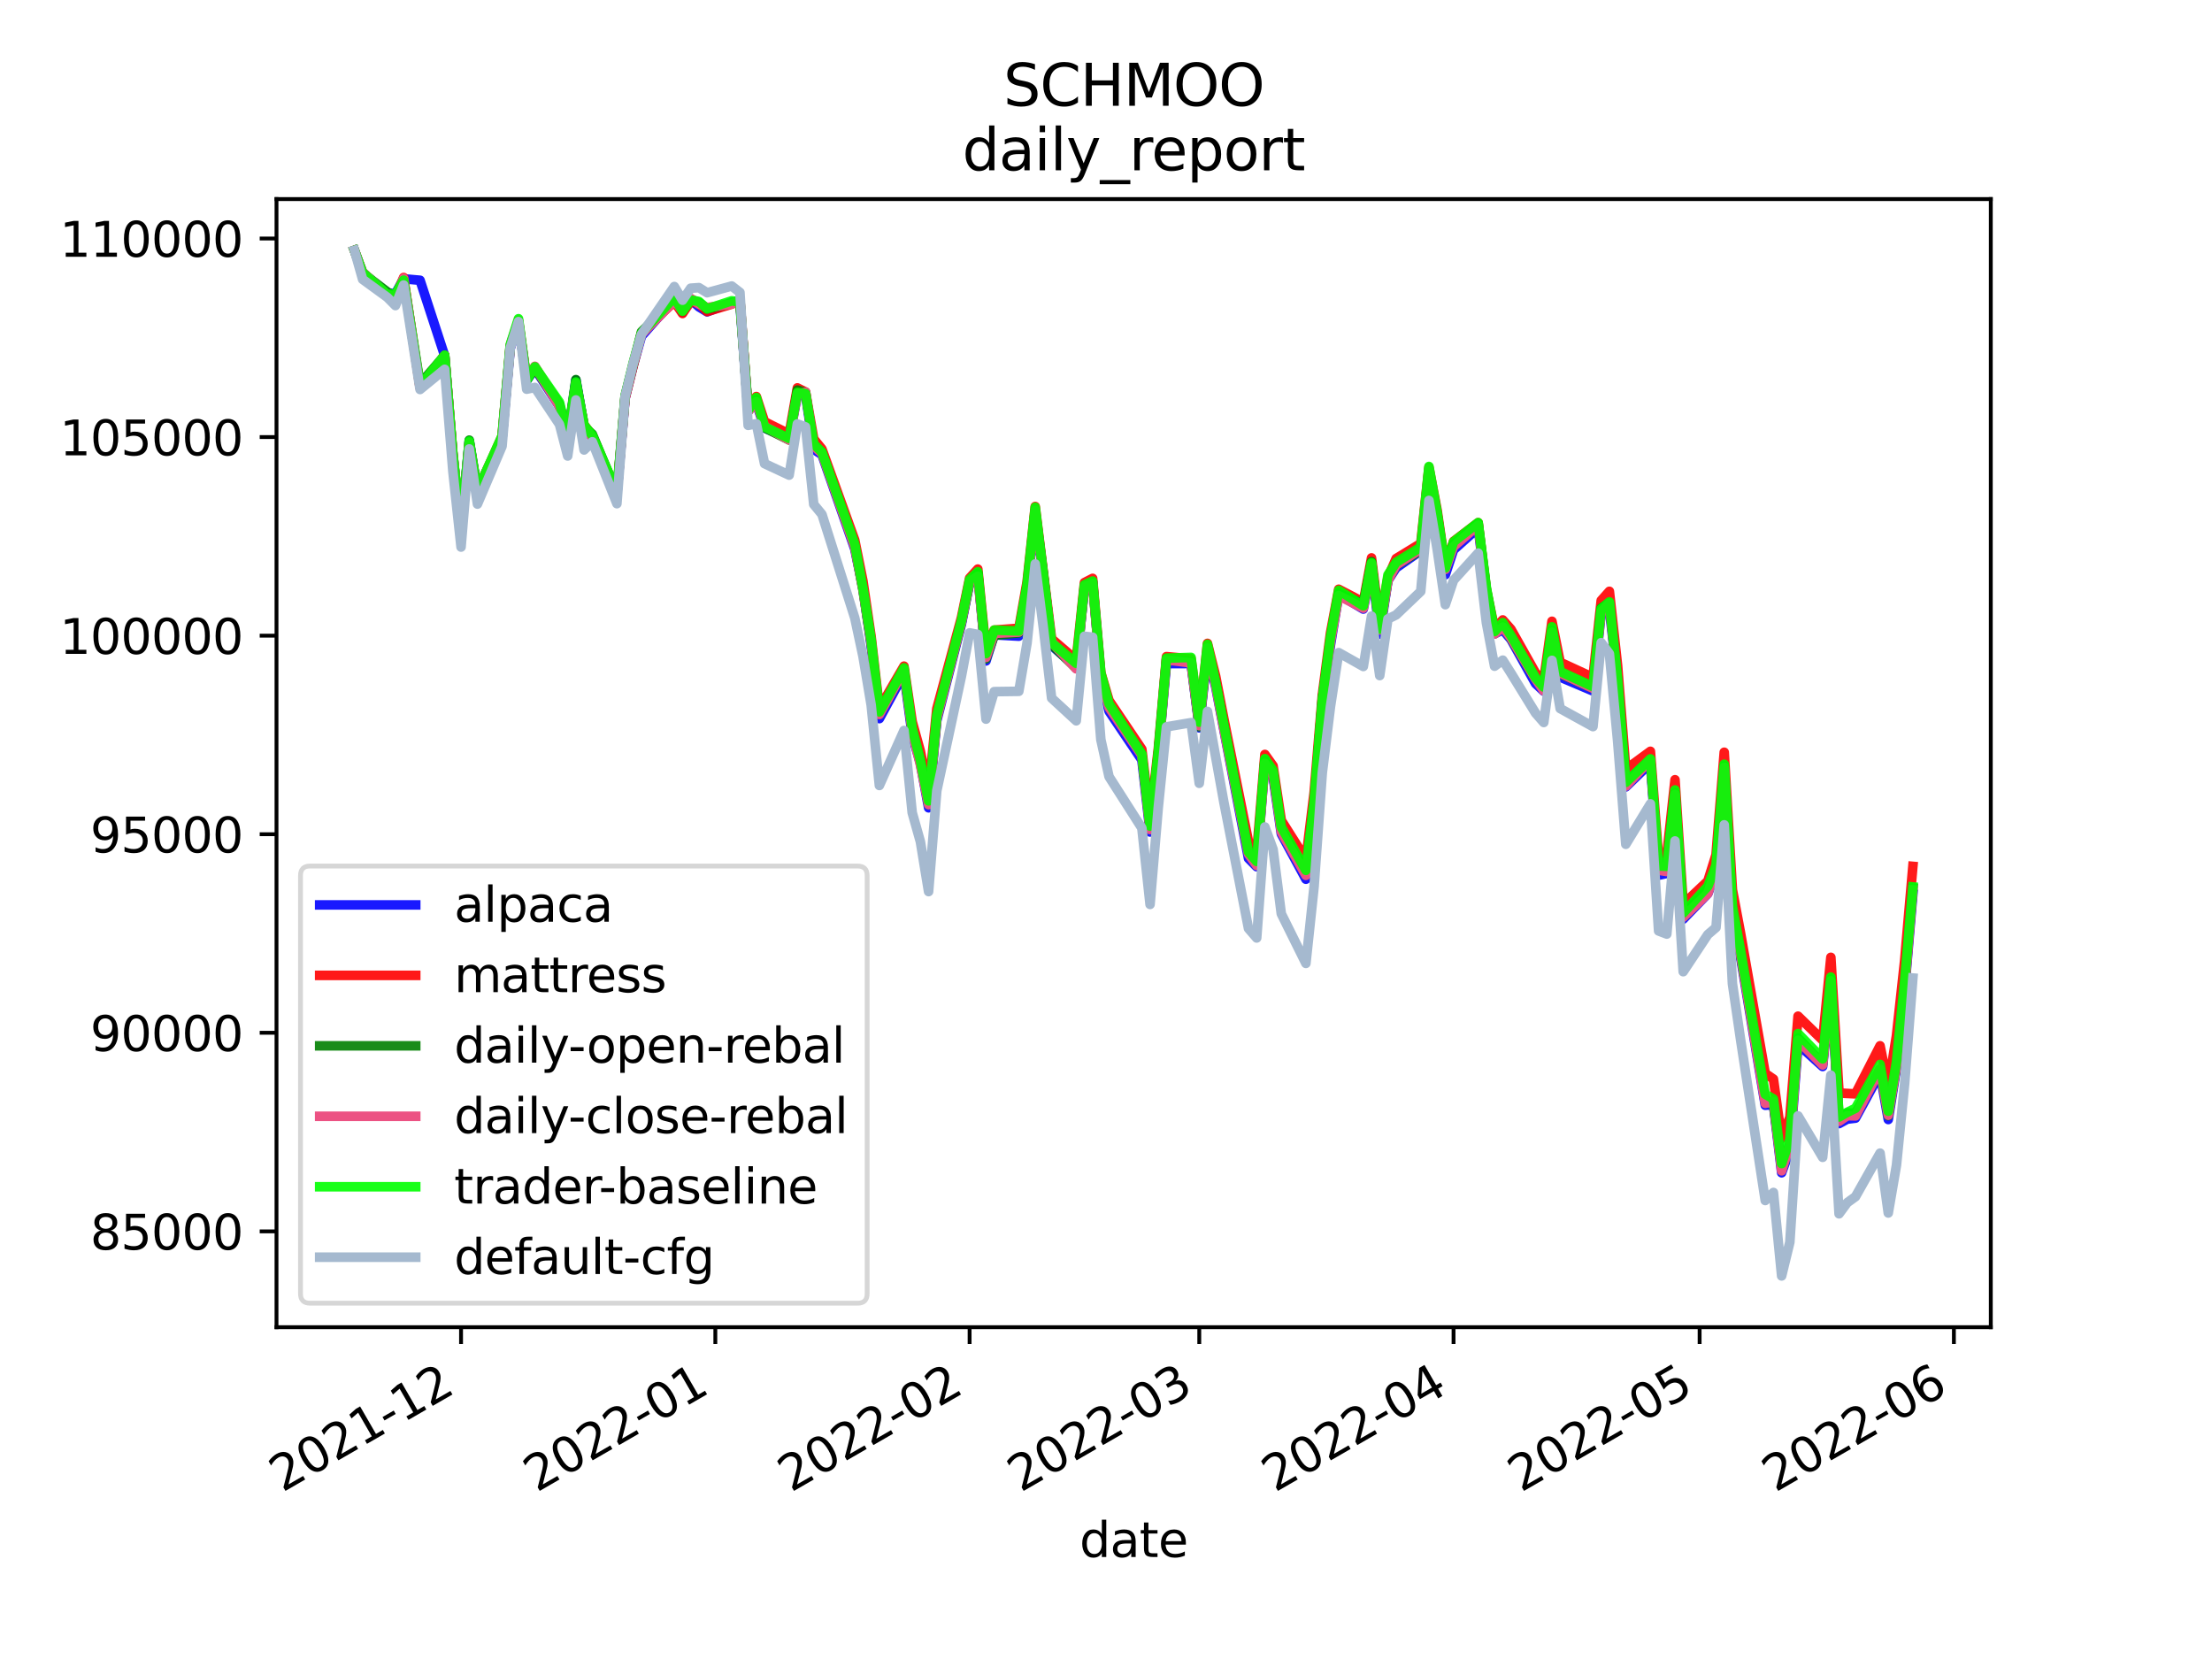 <?xml version="1.0" encoding="utf-8" standalone="no"?>
<!DOCTYPE svg PUBLIC "-//W3C//DTD SVG 1.1//EN"
  "http://www.w3.org/Graphics/SVG/1.1/DTD/svg11.dtd">
<svg height="345.6pt" version="1.1" viewBox="0 0 460.8 345.6" width="460.8pt" xmlns="http://www.w3.org/2000/svg" xmlns:xlink="http://www.w3.org/1999/xlink">
 <defs>
  <style type="text/css">*{stroke-linecap:butt;stroke-linejoin:round;}</style>
 </defs>
 <g id="figure_1">
  <g id="patch_1">
   <path d="M 0 345.6 
L 460.8 345.6 
L 460.8 0 
L 0 0 
z
" style="fill:#ffffff;"/>
  </g>
  <g id="axes_1">
   <g id="patch_2">
    <path d="M 57.6 276.48 
L 414.72 276.48 
L 414.72 41.472 
L 57.6 41.472 
z
" style="fill:#ffffff;"/>
   </g>
   <g id="matplotlib.axis_1">
    <g id="xtick_1">
     <g id="line2d_1">
      <defs>
       <path d="M 0 0 
L 0 3.5 
" id="maaaeaeb22a" style="stroke:#000000;stroke-width:0.8;"/>
      </defs>
      <g>
       <use style="stroke:#000000;stroke-width:0.8;" x="96.046" xlink:href="#maaaeaeb22a" y="276.48"/>
      </g>
     </g>
     <g id="text_1">
      <!-- 2021-12 -->
      <g transform="translate(58.821 310.952)rotate(-30)scale(0.1 -0.1)">
       <defs>
        <path d="M 1228 531 
L 3431 531 
L 3431 0 
L 469 0 
L 469 531 
Q 828 903 1448 1529 
Q 2069 2156 2228 2338 
Q 2531 2678 2651 2914 
Q 2772 3150 2772 3378 
Q 2772 3750 2511 3984 
Q 2250 4219 1831 4219 
Q 1534 4219 1204 4116 
Q 875 4013 500 3803 
L 500 4441 
Q 881 4594 1212 4672 
Q 1544 4750 1819 4750 
Q 2544 4750 2975 4387 
Q 3406 4025 3406 3419 
Q 3406 3131 3298 2873 
Q 3191 2616 2906 2266 
Q 2828 2175 2409 1742 
Q 1991 1309 1228 531 
z
" id="DejaVuSans-32" transform="scale(0.016)"/>
        <path d="M 2034 4250 
Q 1547 4250 1301 3770 
Q 1056 3291 1056 2328 
Q 1056 1369 1301 889 
Q 1547 409 2034 409 
Q 2525 409 2770 889 
Q 3016 1369 3016 2328 
Q 3016 3291 2770 3770 
Q 2525 4250 2034 4250 
z
M 2034 4750 
Q 2819 4750 3233 4129 
Q 3647 3509 3647 2328 
Q 3647 1150 3233 529 
Q 2819 -91 2034 -91 
Q 1250 -91 836 529 
Q 422 1150 422 2328 
Q 422 3509 836 4129 
Q 1250 4750 2034 4750 
z
" id="DejaVuSans-30" transform="scale(0.016)"/>
        <path d="M 794 531 
L 1825 531 
L 1825 4091 
L 703 3866 
L 703 4441 
L 1819 4666 
L 2450 4666 
L 2450 531 
L 3481 531 
L 3481 0 
L 794 0 
L 794 531 
z
" id="DejaVuSans-31" transform="scale(0.016)"/>
        <path d="M 313 2009 
L 1997 2009 
L 1997 1497 
L 313 1497 
L 313 2009 
z
" id="DejaVuSans-2d" transform="scale(0.016)"/>
       </defs>
       <use xlink:href="#DejaVuSans-32"/>
       <use x="63.623" xlink:href="#DejaVuSans-30"/>
       <use x="127.246" xlink:href="#DejaVuSans-32"/>
       <use x="190.869" xlink:href="#DejaVuSans-31"/>
       <use x="254.492" xlink:href="#DejaVuSans-2d"/>
       <use x="290.576" xlink:href="#DejaVuSans-31"/>
       <use x="354.199" xlink:href="#DejaVuSans-32"/>
      </g>
     </g>
    </g>
    <g id="xtick_2">
     <g id="line2d_2">
      <g>
       <use style="stroke:#000000;stroke-width:0.8;" x="149.016" xlink:href="#maaaeaeb22a" y="276.48"/>
      </g>
     </g>
     <g id="text_2">
      <!-- 2022-01 -->
      <g transform="translate(111.791 310.952)rotate(-30)scale(0.1 -0.1)">
       <use xlink:href="#DejaVuSans-32"/>
       <use x="63.623" xlink:href="#DejaVuSans-30"/>
       <use x="127.246" xlink:href="#DejaVuSans-32"/>
       <use x="190.869" xlink:href="#DejaVuSans-32"/>
       <use x="254.492" xlink:href="#DejaVuSans-2d"/>
       <use x="290.576" xlink:href="#DejaVuSans-30"/>
       <use x="354.199" xlink:href="#DejaVuSans-31"/>
      </g>
     </g>
    </g>
    <g id="xtick_3">
     <g id="line2d_3">
      <g>
       <use style="stroke:#000000;stroke-width:0.8;" x="201.986" xlink:href="#maaaeaeb22a" y="276.48"/>
      </g>
     </g>
     <g id="text_3">
      <!-- 2022-02 -->
      <g transform="translate(164.761 310.952)rotate(-30)scale(0.1 -0.1)">
       <use xlink:href="#DejaVuSans-32"/>
       <use x="63.623" xlink:href="#DejaVuSans-30"/>
       <use x="127.246" xlink:href="#DejaVuSans-32"/>
       <use x="190.869" xlink:href="#DejaVuSans-32"/>
       <use x="254.492" xlink:href="#DejaVuSans-2d"/>
       <use x="290.576" xlink:href="#DejaVuSans-30"/>
       <use x="354.199" xlink:href="#DejaVuSans-32"/>
      </g>
     </g>
    </g>
    <g id="xtick_4">
     <g id="line2d_4">
      <g>
       <use style="stroke:#000000;stroke-width:0.8;" x="249.83" xlink:href="#maaaeaeb22a" y="276.48"/>
      </g>
     </g>
     <g id="text_4">
      <!-- 2022-03 -->
      <g transform="translate(212.605 310.952)rotate(-30)scale(0.1 -0.1)">
       <defs>
        <path d="M 2597 2516 
Q 3050 2419 3304 2112 
Q 3559 1806 3559 1356 
Q 3559 666 3084 287 
Q 2609 -91 1734 -91 
Q 1441 -91 1130 -33 
Q 819 25 488 141 
L 488 750 
Q 750 597 1062 519 
Q 1375 441 1716 441 
Q 2309 441 2620 675 
Q 2931 909 2931 1356 
Q 2931 1769 2642 2001 
Q 2353 2234 1838 2234 
L 1294 2234 
L 1294 2753 
L 1863 2753 
Q 2328 2753 2575 2939 
Q 2822 3125 2822 3475 
Q 2822 3834 2567 4026 
Q 2313 4219 1838 4219 
Q 1578 4219 1281 4162 
Q 984 4106 628 3988 
L 628 4550 
Q 988 4650 1302 4700 
Q 1616 4750 1894 4750 
Q 2613 4750 3031 4423 
Q 3450 4097 3450 3541 
Q 3450 3153 3228 2886 
Q 3006 2619 2597 2516 
z
" id="DejaVuSans-33" transform="scale(0.016)"/>
       </defs>
       <use xlink:href="#DejaVuSans-32"/>
       <use x="63.623" xlink:href="#DejaVuSans-30"/>
       <use x="127.246" xlink:href="#DejaVuSans-32"/>
       <use x="190.869" xlink:href="#DejaVuSans-32"/>
       <use x="254.492" xlink:href="#DejaVuSans-2d"/>
       <use x="290.576" xlink:href="#DejaVuSans-30"/>
       <use x="354.199" xlink:href="#DejaVuSans-33"/>
      </g>
     </g>
    </g>
    <g id="xtick_5">
     <g id="line2d_5">
      <g>
       <use style="stroke:#000000;stroke-width:0.8;" x="302.8" xlink:href="#maaaeaeb22a" y="276.48"/>
      </g>
     </g>
     <g id="text_5">
      <!-- 2022-04 -->
      <g transform="translate(265.575 310.952)rotate(-30)scale(0.1 -0.1)">
       <defs>
        <path d="M 2419 4116 
L 825 1625 
L 2419 1625 
L 2419 4116 
z
M 2253 4666 
L 3047 4666 
L 3047 1625 
L 3713 1625 
L 3713 1100 
L 3047 1100 
L 3047 0 
L 2419 0 
L 2419 1100 
L 313 1100 
L 313 1709 
L 2253 4666 
z
" id="DejaVuSans-34" transform="scale(0.016)"/>
       </defs>
       <use xlink:href="#DejaVuSans-32"/>
       <use x="63.623" xlink:href="#DejaVuSans-30"/>
       <use x="127.246" xlink:href="#DejaVuSans-32"/>
       <use x="190.869" xlink:href="#DejaVuSans-32"/>
       <use x="254.492" xlink:href="#DejaVuSans-2d"/>
       <use x="290.576" xlink:href="#DejaVuSans-30"/>
       <use x="354.199" xlink:href="#DejaVuSans-34"/>
      </g>
     </g>
    </g>
    <g id="xtick_6">
     <g id="line2d_6">
      <g>
       <use style="stroke:#000000;stroke-width:0.8;" x="354.061" xlink:href="#maaaeaeb22a" y="276.48"/>
      </g>
     </g>
     <g id="text_6">
      <!-- 2022-05 -->
      <g transform="translate(316.836 310.952)rotate(-30)scale(0.1 -0.1)">
       <defs>
        <path d="M 691 4666 
L 3169 4666 
L 3169 4134 
L 1269 4134 
L 1269 2991 
Q 1406 3038 1543 3061 
Q 1681 3084 1819 3084 
Q 2600 3084 3056 2656 
Q 3513 2228 3513 1497 
Q 3513 744 3044 326 
Q 2575 -91 1722 -91 
Q 1428 -91 1123 -41 
Q 819 9 494 109 
L 494 744 
Q 775 591 1075 516 
Q 1375 441 1709 441 
Q 2250 441 2565 725 
Q 2881 1009 2881 1497 
Q 2881 1984 2565 2268 
Q 2250 2553 1709 2553 
Q 1456 2553 1204 2497 
Q 953 2441 691 2322 
L 691 4666 
z
" id="DejaVuSans-35" transform="scale(0.016)"/>
       </defs>
       <use xlink:href="#DejaVuSans-32"/>
       <use x="63.623" xlink:href="#DejaVuSans-30"/>
       <use x="127.246" xlink:href="#DejaVuSans-32"/>
       <use x="190.869" xlink:href="#DejaVuSans-32"/>
       <use x="254.492" xlink:href="#DejaVuSans-2d"/>
       <use x="290.576" xlink:href="#DejaVuSans-30"/>
       <use x="354.199" xlink:href="#DejaVuSans-35"/>
      </g>
     </g>
    </g>
    <g id="xtick_7">
     <g id="line2d_7">
      <g>
       <use style="stroke:#000000;stroke-width:0.8;" x="407.031" xlink:href="#maaaeaeb22a" y="276.48"/>
      </g>
     </g>
     <g id="text_7">
      <!-- 2022-06 -->
      <g transform="translate(369.806 310.952)rotate(-30)scale(0.1 -0.1)">
       <defs>
        <path d="M 2113 2584 
Q 1688 2584 1439 2293 
Q 1191 2003 1191 1497 
Q 1191 994 1439 701 
Q 1688 409 2113 409 
Q 2538 409 2786 701 
Q 3034 994 3034 1497 
Q 3034 2003 2786 2293 
Q 2538 2584 2113 2584 
z
M 3366 4563 
L 3366 3988 
Q 3128 4100 2886 4159 
Q 2644 4219 2406 4219 
Q 1781 4219 1451 3797 
Q 1122 3375 1075 2522 
Q 1259 2794 1537 2939 
Q 1816 3084 2150 3084 
Q 2853 3084 3261 2657 
Q 3669 2231 3669 1497 
Q 3669 778 3244 343 
Q 2819 -91 2113 -91 
Q 1303 -91 875 529 
Q 447 1150 447 2328 
Q 447 3434 972 4092 
Q 1497 4750 2381 4750 
Q 2619 4750 2861 4703 
Q 3103 4656 3366 4563 
z
" id="DejaVuSans-36" transform="scale(0.016)"/>
       </defs>
       <use xlink:href="#DejaVuSans-32"/>
       <use x="63.623" xlink:href="#DejaVuSans-30"/>
       <use x="127.246" xlink:href="#DejaVuSans-32"/>
       <use x="190.869" xlink:href="#DejaVuSans-32"/>
       <use x="254.492" xlink:href="#DejaVuSans-2d"/>
       <use x="290.576" xlink:href="#DejaVuSans-30"/>
       <use x="354.199" xlink:href="#DejaVuSans-36"/>
      </g>
     </g>
    </g>
    <g id="text_8">
     <!-- date -->
     <g transform="translate(224.885 324.351)scale(0.1 -0.1)">
      <defs>
       <path d="M 2906 2969 
L 2906 4863 
L 3481 4863 
L 3481 0 
L 2906 0 
L 2906 525 
Q 2725 213 2448 61 
Q 2172 -91 1784 -91 
Q 1150 -91 751 415 
Q 353 922 353 1747 
Q 353 2572 751 3078 
Q 1150 3584 1784 3584 
Q 2172 3584 2448 3432 
Q 2725 3281 2906 2969 
z
M 947 1747 
Q 947 1113 1208 752 
Q 1469 391 1925 391 
Q 2381 391 2643 752 
Q 2906 1113 2906 1747 
Q 2906 2381 2643 2742 
Q 2381 3103 1925 3103 
Q 1469 3103 1208 2742 
Q 947 2381 947 1747 
z
" id="DejaVuSans-64" transform="scale(0.016)"/>
       <path d="M 2194 1759 
Q 1497 1759 1228 1600 
Q 959 1441 959 1056 
Q 959 750 1161 570 
Q 1363 391 1709 391 
Q 2188 391 2477 730 
Q 2766 1069 2766 1631 
L 2766 1759 
L 2194 1759 
z
M 3341 1997 
L 3341 0 
L 2766 0 
L 2766 531 
Q 2569 213 2275 61 
Q 1981 -91 1556 -91 
Q 1019 -91 701 211 
Q 384 513 384 1019 
Q 384 1609 779 1909 
Q 1175 2209 1959 2209 
L 2766 2209 
L 2766 2266 
Q 2766 2663 2505 2880 
Q 2244 3097 1772 3097 
Q 1472 3097 1187 3025 
Q 903 2953 641 2809 
L 641 3341 
Q 956 3463 1253 3523 
Q 1550 3584 1831 3584 
Q 2591 3584 2966 3190 
Q 3341 2797 3341 1997 
z
" id="DejaVuSans-61" transform="scale(0.016)"/>
       <path d="M 1172 4494 
L 1172 3500 
L 2356 3500 
L 2356 3053 
L 1172 3053 
L 1172 1153 
Q 1172 725 1289 603 
Q 1406 481 1766 481 
L 2356 481 
L 2356 0 
L 1766 0 
Q 1100 0 847 248 
Q 594 497 594 1153 
L 594 3053 
L 172 3053 
L 172 3500 
L 594 3500 
L 594 4494 
L 1172 4494 
z
" id="DejaVuSans-74" transform="scale(0.016)"/>
       <path d="M 3597 1894 
L 3597 1613 
L 953 1613 
Q 991 1019 1311 708 
Q 1631 397 2203 397 
Q 2534 397 2845 478 
Q 3156 559 3463 722 
L 3463 178 
Q 3153 47 2828 -22 
Q 2503 -91 2169 -91 
Q 1331 -91 842 396 
Q 353 884 353 1716 
Q 353 2575 817 3079 
Q 1281 3584 2069 3584 
Q 2775 3584 3186 3129 
Q 3597 2675 3597 1894 
z
M 3022 2063 
Q 3016 2534 2758 2815 
Q 2500 3097 2075 3097 
Q 1594 3097 1305 2825 
Q 1016 2553 972 2059 
L 3022 2063 
z
" id="DejaVuSans-65" transform="scale(0.016)"/>
      </defs>
      <use xlink:href="#DejaVuSans-64"/>
      <use x="63.477" xlink:href="#DejaVuSans-61"/>
      <use x="124.756" xlink:href="#DejaVuSans-74"/>
      <use x="163.965" xlink:href="#DejaVuSans-65"/>
     </g>
    </g>
   </g>
   <g id="matplotlib.axis_2">
    <g id="ytick_1">
     <g id="line2d_8">
      <defs>
       <path d="M 0 0 
L -3.5 0 
" id="ma4d07f1dac" style="stroke:#000000;stroke-width:0.8;"/>
      </defs>
      <g>
       <use style="stroke:#000000;stroke-width:0.8;" x="57.6" xlink:href="#ma4d07f1dac" y="256.513"/>
      </g>
     </g>
     <g id="text_9">
      <!-- 85000 -->
      <g transform="translate(18.788 260.312)scale(0.1 -0.1)">
       <defs>
        <path d="M 2034 2216 
Q 1584 2216 1326 1975 
Q 1069 1734 1069 1313 
Q 1069 891 1326 650 
Q 1584 409 2034 409 
Q 2484 409 2743 651 
Q 3003 894 3003 1313 
Q 3003 1734 2745 1975 
Q 2488 2216 2034 2216 
z
M 1403 2484 
Q 997 2584 770 2862 
Q 544 3141 544 3541 
Q 544 4100 942 4425 
Q 1341 4750 2034 4750 
Q 2731 4750 3128 4425 
Q 3525 4100 3525 3541 
Q 3525 3141 3298 2862 
Q 3072 2584 2669 2484 
Q 3125 2378 3379 2068 
Q 3634 1759 3634 1313 
Q 3634 634 3220 271 
Q 2806 -91 2034 -91 
Q 1263 -91 848 271 
Q 434 634 434 1313 
Q 434 1759 690 2068 
Q 947 2378 1403 2484 
z
M 1172 3481 
Q 1172 3119 1398 2916 
Q 1625 2713 2034 2713 
Q 2441 2713 2670 2916 
Q 2900 3119 2900 3481 
Q 2900 3844 2670 4047 
Q 2441 4250 2034 4250 
Q 1625 4250 1398 4047 
Q 1172 3844 1172 3481 
z
" id="DejaVuSans-38" transform="scale(0.016)"/>
       </defs>
       <use xlink:href="#DejaVuSans-38"/>
       <use x="63.623" xlink:href="#DejaVuSans-35"/>
       <use x="127.246" xlink:href="#DejaVuSans-30"/>
       <use x="190.869" xlink:href="#DejaVuSans-30"/>
       <use x="254.492" xlink:href="#DejaVuSans-30"/>
      </g>
     </g>
    </g>
    <g id="ytick_2">
     <g id="line2d_9">
      <g>
       <use style="stroke:#000000;stroke-width:0.8;" x="57.6" xlink:href="#ma4d07f1dac" y="215.148"/>
      </g>
     </g>
     <g id="text_10">
      <!-- 90000 -->
      <g transform="translate(18.788 218.947)scale(0.1 -0.1)">
       <defs>
        <path d="M 703 97 
L 703 672 
Q 941 559 1184 500 
Q 1428 441 1663 441 
Q 2288 441 2617 861 
Q 2947 1281 2994 2138 
Q 2813 1869 2534 1725 
Q 2256 1581 1919 1581 
Q 1219 1581 811 2004 
Q 403 2428 403 3163 
Q 403 3881 828 4315 
Q 1253 4750 1959 4750 
Q 2769 4750 3195 4129 
Q 3622 3509 3622 2328 
Q 3622 1225 3098 567 
Q 2575 -91 1691 -91 
Q 1453 -91 1209 -44 
Q 966 3 703 97 
z
M 1959 2075 
Q 2384 2075 2632 2365 
Q 2881 2656 2881 3163 
Q 2881 3666 2632 3958 
Q 2384 4250 1959 4250 
Q 1534 4250 1286 3958 
Q 1038 3666 1038 3163 
Q 1038 2656 1286 2365 
Q 1534 2075 1959 2075 
z
" id="DejaVuSans-39" transform="scale(0.016)"/>
       </defs>
       <use xlink:href="#DejaVuSans-39"/>
       <use x="63.623" xlink:href="#DejaVuSans-30"/>
       <use x="127.246" xlink:href="#DejaVuSans-30"/>
       <use x="190.869" xlink:href="#DejaVuSans-30"/>
       <use x="254.492" xlink:href="#DejaVuSans-30"/>
      </g>
     </g>
    </g>
    <g id="ytick_3">
     <g id="line2d_10">
      <g>
       <use style="stroke:#000000;stroke-width:0.8;" x="57.6" xlink:href="#ma4d07f1dac" y="173.783"/>
      </g>
     </g>
     <g id="text_11">
      <!-- 95000 -->
      <g transform="translate(18.788 177.582)scale(0.1 -0.1)">
       <use xlink:href="#DejaVuSans-39"/>
       <use x="63.623" xlink:href="#DejaVuSans-35"/>
       <use x="127.246" xlink:href="#DejaVuSans-30"/>
       <use x="190.869" xlink:href="#DejaVuSans-30"/>
       <use x="254.492" xlink:href="#DejaVuSans-30"/>
      </g>
     </g>
    </g>
    <g id="ytick_4">
     <g id="line2d_11">
      <g>
       <use style="stroke:#000000;stroke-width:0.8;" x="57.6" xlink:href="#ma4d07f1dac" y="132.418"/>
      </g>
     </g>
     <g id="text_12">
      <!-- 100000 -->
      <g transform="translate(12.425 136.217)scale(0.1 -0.1)">
       <use xlink:href="#DejaVuSans-31"/>
       <use x="63.623" xlink:href="#DejaVuSans-30"/>
       <use x="127.246" xlink:href="#DejaVuSans-30"/>
       <use x="190.869" xlink:href="#DejaVuSans-30"/>
       <use x="254.492" xlink:href="#DejaVuSans-30"/>
       <use x="318.115" xlink:href="#DejaVuSans-30"/>
      </g>
     </g>
    </g>
    <g id="ytick_5">
     <g id="line2d_12">
      <g>
       <use style="stroke:#000000;stroke-width:0.8;" x="57.6" xlink:href="#ma4d07f1dac" y="91.053"/>
      </g>
     </g>
     <g id="text_13">
      <!-- 105000 -->
      <g transform="translate(12.425 94.852)scale(0.1 -0.1)">
       <use xlink:href="#DejaVuSans-31"/>
       <use x="63.623" xlink:href="#DejaVuSans-30"/>
       <use x="127.246" xlink:href="#DejaVuSans-35"/>
       <use x="190.869" xlink:href="#DejaVuSans-30"/>
       <use x="254.492" xlink:href="#DejaVuSans-30"/>
       <use x="318.115" xlink:href="#DejaVuSans-30"/>
      </g>
     </g>
    </g>
    <g id="ytick_6">
     <g id="line2d_13">
      <g>
       <use style="stroke:#000000;stroke-width:0.8;" x="57.6" xlink:href="#ma4d07f1dac" y="49.688"/>
      </g>
     </g>
     <g id="text_14">
      <!-- 110000 -->
      <g transform="translate(12.425 53.487)scale(0.1 -0.1)">
       <use xlink:href="#DejaVuSans-31"/>
       <use x="63.623" xlink:href="#DejaVuSans-31"/>
       <use x="127.246" xlink:href="#DejaVuSans-30"/>
       <use x="190.869" xlink:href="#DejaVuSans-30"/>
       <use x="254.492" xlink:href="#DejaVuSans-30"/>
       <use x="318.115" xlink:href="#DejaVuSans-30"/>
      </g>
     </g>
    </g>
   </g>
   <g id="line2d_14">
    <path clip-path="url(#p9554373468)" d="M 73.833 52.154 
L 75.541 56.82 
L 80.668 61.043 
L 82.376 61.185 
L 84.085 58.08 
L 87.502 58.385 
L 92.629 74.092 
L 94.337 94.714 
L 96.046 110.131 
L 97.755 91.853 
L 99.463 102.27 
L 104.589 91.399 
L 106.298 72.546 
L 108.007 67.261 
L 109.716 79.303 
L 111.424 76.774 
L 116.55 84.703 
L 118.259 91.541 
L 119.968 79.187 
L 121.677 88.688 
L 123.385 91.245 
L 128.511 103.014 
L 130.22 82.979 
L 131.929 76.048 
L 133.638 70.024 
L 140.472 62.321 
L 142.181 65.111 
L 143.89 62.36 
L 145.598 63.926 
L 147.307 64.958 
L 152.433 62.975 
L 154.142 63.275 
L 155.851 85.536 
L 157.559 83.941 
L 159.268 89.146 
L 164.394 91.382 
L 166.103 82.308 
L 167.812 82.225 
L 169.52 93.611 
L 171.229 94.73 
L 178.064 114.373 
L 179.773 122.634 
L 181.481 134.466 
L 183.19 149.699 
L 188.316 140.296 
L 190.025 153.147 
L 191.734 159.001 
L 193.442 168.278 
L 195.151 150.121 
L 200.277 130.049 
L 201.986 121.443 
L 203.695 119.489 
L 205.403 137.684 
L 207.112 132.244 
L 212.238 132.527 
L 213.947 123.23 
L 215.656 106.922 
L 217.364 119.83 
L 219.073 134.477 
L 224.199 138.956 
L 225.908 122.494 
L 227.616 121.182 
L 229.325 141.137 
L 231.034 148.158 
L 237.869 158.303 
L 239.577 173.318 
L 241.286 157.197 
L 242.995 138.244 
L 248.121 138.224 
L 249.83 151.624 
L 251.538 135.879 
L 253.247 143.072 
L 260.082 178.815 
L 261.791 180.549 
L 263.499 158.749 
L 265.208 161.84 
L 266.917 173.708 
L 272.043 183.151 
L 273.752 168.452 
L 275.46 146.317 
L 277.169 134.32 
L 278.878 123.821 
L 284.004 126.879 
L 285.713 118.062 
L 287.421 132.112 
L 289.13 120.928 
L 290.839 118.29 
L 295.965 114.715 
L 297.673 98.4 
L 299.382 107.72 
L 301.091 119.726 
L 302.8 114.552 
L 307.926 109.954 
L 309.634 123.368 
L 311.343 132.055 
L 313.052 131.177 
L 314.761 133.204 
L 319.887 142.395 
L 321.595 143.995 
L 323.304 131.776 
L 325.013 141.047 
L 331.848 143.946 
L 333.556 127.733 
L 335.265 126.767 
L 336.974 142.092 
L 338.682 163.928 
L 343.809 158.961 
L 345.517 182.322 
L 347.226 181.953 
L 348.935 166.008 
L 350.643 191.477 
L 355.77 186.156 
L 357.478 181.821 
L 359.187 160.023 
L 360.896 189.685 
L 362.604 199.41 
L 367.731 230.243 
L 369.439 230.103 
L 371.148 244.307 
L 372.857 239.539 
L 374.565 217.535 
L 379.691 222.169 
L 381.4 205.063 
L 383.109 234.064 
L 384.818 233.135 
L 386.526 232.933 
L 391.652 223.543 
L 393.361 233.217 
L 395.07 222.519 
L 396.779 206.249 
L 398.487 186.248 
L 398.487 186.248 
" style="fill:none;stroke:#0000ff;stroke-linecap:square;stroke-opacity:0.9;stroke-width:2;"/>
   </g>
   <g id="line2d_15">
    <path clip-path="url(#p9554373468)" d="M 73.833 52.154 
L 75.541 56.905 
L 80.668 61.449 
L 82.376 61.88 
L 84.085 57.81 
L 87.502 80.729 
L 92.629 74.011 
L 94.337 94.622 
L 96.046 110.67 
L 97.755 92.17 
L 99.463 102.401 
L 104.589 90.87 
L 106.298 72.273 
L 108.007 66.957 
L 109.716 79.092 
L 111.424 76.481 
L 116.55 84.257 
L 118.259 91.535 
L 119.968 79.835 
L 121.677 88.517 
L 123.385 90.73 
L 128.511 102.72 
L 130.22 82.967 
L 133.638 69.315 
L 140.472 62.828 
L 142.181 65.312 
L 143.89 62.771 
L 145.598 63.269 
L 147.307 64.9 
L 152.433 63.362 
L 154.142 62.572 
L 155.851 85.285 
L 157.559 82.609 
L 159.268 87.86 
L 164.394 90.402 
L 166.103 80.804 
L 167.812 81.656 
L 169.52 91.448 
L 171.229 93.541 
L 178.064 112.516 
L 179.773 121.055 
L 181.481 132.691 
L 183.19 147.591 
L 188.316 138.774 
L 190.025 150.327 
L 191.734 156.512 
L 193.442 164.97 
L 195.151 147.649 
L 200.277 128.684 
L 201.986 120.435 
L 203.695 118.549 
L 205.403 135.495 
L 207.112 131.26 
L 212.238 130.879 
L 213.947 121.257 
L 215.656 105.517 
L 219.073 133.086 
L 224.199 137.493 
L 225.908 121.366 
L 227.616 120.483 
L 229.325 140.131 
L 231.034 145.926 
L 237.869 156.082 
L 239.577 171.053 
L 241.286 156.034 
L 242.995 136.788 
L 248.121 137.241 
L 249.83 150.339 
L 251.538 134.029 
L 253.247 140.863 
L 254.956 149.735 
L 260.082 175.299 
L 261.791 177.707 
L 263.499 157.164 
L 265.208 159.545 
L 266.917 170.905 
L 272.043 179.01 
L 273.752 165.108 
L 275.46 144.795 
L 277.169 131.812 
L 278.878 122.75 
L 284.004 125.435 
L 285.713 116.223 
L 287.421 129.956 
L 289.13 120.31 
L 290.839 116.359 
L 295.965 113.231 
L 297.673 97.375 
L 299.382 106.286 
L 301.091 118.096 
L 302.8 112.782 
L 307.926 108.878 
L 309.634 122.709 
L 311.343 130.992 
L 313.052 129.142 
L 314.761 131.082 
L 319.887 140.189 
L 321.595 141.714 
L 323.304 129.425 
L 325.013 137.965 
L 331.848 141.117 
L 333.556 125.099 
L 335.265 123.182 
L 336.974 138.668 
L 338.682 160.274 
L 343.809 156.512 
L 345.517 178.737 
L 347.226 178.119 
L 348.935 162.435 
L 350.643 188.373 
L 355.77 183.535 
L 357.478 178.079 
L 359.187 156.707 
L 360.896 185.353 
L 362.604 194.449 
L 367.731 223.622 
L 369.439 224.79 
L 371.148 237.14 
L 372.857 232.762 
L 374.565 211.689 
L 379.691 216.686 
L 381.4 199.432 
L 383.109 227.7 
L 386.526 227.872 
L 391.652 217.856 
L 393.361 226.379 
L 395.07 215.72 
L 396.779 200.048 
L 398.487 180.479 
L 398.487 180.479 
" style="fill:none;stroke:#ff0000;stroke-linecap:square;stroke-opacity:0.9;stroke-width:2;"/>
   </g>
   <g id="line2d_16">
    <path clip-path="url(#p9554373468)" d="M 73.833 52.154 
L 75.541 56.894 
L 80.668 60.794 
L 82.376 61.92 
L 84.085 58.127 
L 87.502 79.99 
L 92.629 74.039 
L 94.337 94.511 
L 96.046 110.204 
L 97.755 91.688 
L 99.463 102.025 
L 104.589 91.292 
L 106.298 72 
L 108.007 66.899 
L 109.716 79.207 
L 111.424 76.612 
L 116.55 84.354 
L 118.259 90.991 
L 119.968 79.083 
L 121.677 88.942 
L 123.385 90.432 
L 128.511 102.771 
L 130.22 82.492 
L 133.638 69.113 
L 140.472 62.438 
L 142.181 64.62 
L 143.89 62.348 
L 145.598 63 
L 147.307 64.332 
L 152.433 63.202 
L 154.142 62.393 
L 155.851 85.738 
L 157.559 83.187 
L 159.268 89.111 
L 164.394 91.657 
L 166.103 81.257 
L 167.812 81.76 
L 169.52 92.867 
L 171.229 94.245 
L 178.064 113.837 
L 179.773 122.927 
L 181.481 134.029 
L 183.19 148.737 
L 188.316 139.638 
L 190.025 152.333 
L 191.734 158.571 
L 193.442 167.584 
L 195.151 149.608 
L 200.277 129.716 
L 201.986 121.475 
L 203.695 119.423 
L 205.403 137.231 
L 207.112 132.359 
L 212.238 131.828 
L 213.947 122.357 
L 215.656 106.285 
L 217.364 119.57 
L 219.073 134.262 
L 224.199 139.216 
L 225.908 122.168 
L 227.616 121.449 
L 229.325 141.011 
L 231.034 147.269 
L 237.869 157.222 
L 239.577 172.409 
L 241.286 157.068 
L 242.995 137.349 
L 248.121 137.915 
L 249.83 151.383 
L 251.538 135.241 
L 253.247 142.232 
L 254.956 151.26 
L 260.082 177.596 
L 261.791 179.611 
L 263.499 158.39 
L 265.208 161.284 
L 266.917 172.846 
L 272.043 181.86 
L 273.752 167.517 
L 275.46 145.616 
L 277.169 133.364 
L 278.878 123.593 
L 284.004 125.879 
L 285.713 116.998 
L 287.421 131.144 
L 289.13 120.855 
L 290.839 117.761 
L 295.965 114.641 
L 297.673 97.846 
L 299.382 107.061 
L 301.091 118.454 
L 302.8 113.365 
L 307.926 109.038 
L 309.634 122.759 
L 311.343 131.931 
L 313.052 130.462 
L 314.761 132.981 
L 319.887 141.46 
L 321.595 143.154 
L 323.304 131.33 
L 325.013 140.321 
L 331.848 143.391 
L 333.556 126.66 
L 335.265 125.581 
L 336.974 141.751 
L 338.682 163.024 
L 343.809 158.328 
L 345.517 181.008 
L 347.226 180.787 
L 348.935 165.144 
L 350.643 190.628 
L 355.77 185.106 
L 357.478 181.212 
L 359.187 159.544 
L 360.896 189.416 
L 362.604 198.894 
L 367.731 229.169 
L 369.439 229.955 
L 371.148 243.239 
L 372.857 238.269 
L 374.565 216.23 
L 379.691 221.604 
L 381.4 203.942 
L 383.109 233.002 
L 384.818 231.854 
L 386.526 231.875 
L 391.652 222.761 
L 393.361 232.428 
L 395.07 222.005 
L 396.779 205.331 
L 398.487 185.016 
L 398.487 185.016 
" style="fill:none;stroke:#008000;stroke-linecap:square;stroke-opacity:0.9;stroke-width:2;"/>
   </g>
   <g id="line2d_17">
    <path clip-path="url(#p9554373468)" d="M 73.833 52.154 
L 75.541 56.648 
L 80.668 61.422 
L 82.376 61.892 
L 84.085 58.008 
L 87.502 80.63 
L 92.629 74.069 
L 94.337 94.343 
L 96.046 110.211 
L 97.755 92.204 
L 99.463 102.153 
L 104.589 90.976 
L 106.298 71.882 
L 108.007 66.673 
L 109.716 78.923 
L 111.424 76.309 
L 116.55 84.697 
L 118.259 91.327 
L 119.968 79.887 
L 121.677 88.768 
L 123.385 91.198 
L 128.511 102.473 
L 130.22 82.674 
L 131.929 75.627 
L 133.638 69.619 
L 140.472 62.677 
L 142.181 64.698 
L 143.89 62.165 
L 145.598 63.358 
L 147.307 64.066 
L 152.433 63.339 
L 154.142 62.493 
L 155.851 85.691 
L 157.559 83.72 
L 159.268 88.815 
L 164.394 91.65 
L 166.103 82.083 
L 167.812 81.724 
L 169.52 92.907 
L 171.229 94.452 
L 178.064 113.977 
L 179.773 122.794 
L 181.481 133.746 
L 183.19 148.848 
L 188.316 139.613 
L 190.025 152.411 
L 191.734 159.34 
L 193.442 167.617 
L 195.151 149.678 
L 200.277 129.659 
L 201.986 121.129 
L 203.695 120.052 
L 205.403 136.957 
L 207.112 131.94 
L 212.238 131.683 
L 213.947 122.558 
L 215.656 106.342 
L 219.073 133.741 
L 224.199 139.33 
L 225.908 122.148 
L 227.616 121.576 
L 229.325 140.863 
L 231.034 147.376 
L 237.869 157.365 
L 239.577 172.799 
L 241.286 157.51 
L 242.995 137.472 
L 248.121 138.092 
L 249.83 151.167 
L 251.538 134.999 
L 253.247 142.759 
L 254.956 151.861 
L 260.082 177.925 
L 261.791 180.293 
L 263.499 159.049 
L 265.208 161.173 
L 266.917 173.306 
L 272.043 182.353 
L 273.752 167.85 
L 275.46 146.123 
L 277.169 133.663 
L 278.878 124.094 
L 284.004 126.702 
L 285.713 117.499 
L 287.421 131.234 
L 289.13 120.947 
L 290.839 117.73 
L 295.965 114.389 
L 297.673 97.652 
L 299.382 107.433 
L 301.091 118.612 
L 302.8 113.878 
L 307.926 109.4 
L 309.634 123.214 
L 311.343 132.084 
L 313.052 130.615 
L 314.761 132.902 
L 319.887 141.443 
L 321.595 143.906 
L 323.304 131.709 
L 325.013 140.232 
L 331.848 143.4 
L 333.556 127.479 
L 335.265 125.67 
L 336.974 142.135 
L 338.682 163.771 
L 343.809 158.281 
L 345.517 181.29 
L 347.226 181.557 
L 348.935 165.482 
L 350.643 191.071 
L 355.77 186.131 
L 357.478 181.097 
L 359.187 159.863 
L 360.896 189.644 
L 362.604 198.811 
L 367.731 229.844 
L 369.439 229.474 
L 371.148 243.898 
L 372.857 238.571 
L 374.565 216.722 
L 379.691 221.848 
L 381.4 204.341 
L 383.109 233.592 
L 384.818 232.422 
L 386.526 232.465 
L 391.652 222.726 
L 393.361 232.323 
L 395.07 222.152 
L 396.779 205.817 
L 398.487 185.379 
L 398.487 185.379 
" style="fill:none;stroke:#ec5283;stroke-linecap:square;stroke-width:2;"/>
   </g>
   <g id="line2d_18">
    <path clip-path="url(#p9554373468)" d="M 73.833 52.154 
L 75.541 56.771 
L 80.668 61.279 
L 82.376 61.292 
L 84.085 58.365 
L 87.502 80.447 
L 92.629 73.984 
L 94.337 94.536 
L 96.046 109.847 
L 97.755 91.889 
L 99.463 102.26 
L 104.589 90.798 
L 106.298 71.776 
L 108.007 66.391 
L 109.716 79.256 
L 111.424 76.426 
L 116.55 83.8 
L 118.259 91.215 
L 119.968 79.582 
L 121.677 88.547 
L 123.385 90.698 
L 128.511 102.43 
L 130.22 82.463 
L 131.929 75.47 
L 133.638 69.357 
L 140.472 61.924 
L 142.181 64.84 
L 143.89 62.511 
L 145.598 62.81 
L 147.307 64.35 
L 152.433 62.664 
L 154.142 62.927 
L 155.851 85.481 
L 157.559 82.809 
L 159.268 88.937 
L 164.394 91.34 
L 166.103 81.751 
L 167.812 82.015 
L 169.52 92.46 
L 171.229 94.185 
L 178.064 113.299 
L 179.773 122.543 
L 181.481 133.291 
L 183.19 148.3 
L 188.316 139.128 
L 190.025 151.657 
L 191.734 158.346 
L 193.442 166.839 
L 195.151 148.961 
L 200.277 129.287 
L 201.986 120.723 
L 203.695 119.1 
L 205.403 136.148 
L 207.112 131.255 
L 212.238 131.453 
L 213.947 121.88 
L 215.656 105.664 
L 219.073 133.898 
L 224.199 138.179 
L 225.908 121.819 
L 227.616 121.039 
L 229.325 140.203 
L 231.034 146.573 
L 237.869 157.068 
L 239.577 172.088 
L 241.286 156.688 
L 242.995 137.103 
L 248.121 136.95 
L 249.83 150.444 
L 251.538 134.228 
L 253.247 142.158 
L 260.082 177.45 
L 261.791 179.456 
L 263.499 158.046 
L 265.208 160.48 
L 266.917 172.257 
L 272.043 181.303 
L 273.752 166.906 
L 275.46 145.773 
L 277.169 132.649 
L 278.878 122.975 
L 284.004 126.199 
L 285.713 117.218 
L 287.421 131.066 
L 289.13 119.768 
L 290.839 117.134 
L 295.965 113.976 
L 297.673 97.174 
L 299.382 106.79 
L 301.091 118.304 
L 302.8 112.866 
L 307.926 108.866 
L 309.634 122.416 
L 311.343 131.549 
L 313.052 129.697 
L 314.761 132.386 
L 319.887 141.162 
L 321.595 143.119 
L 323.304 130.584 
L 325.013 139.89 
L 331.848 143.033 
L 333.556 126.779 
L 335.265 125.387 
L 336.974 141.541 
L 338.682 162.974 
L 343.809 158.08 
L 345.517 180.392 
L 347.226 180.467 
L 348.935 164.56 
L 350.643 190.186 
L 355.77 184.625 
L 357.478 180.246 
L 359.187 159.199 
L 360.896 188.806 
L 362.604 198.02 
L 367.731 227.945 
L 369.439 228.933 
L 371.148 242.391 
L 372.857 237.303 
L 374.565 215.306 
L 379.691 220.578 
L 381.4 203.543 
L 383.109 232.69 
L 384.818 231.712 
L 386.526 230.882 
L 391.652 221.738 
L 393.361 231.483 
L 395.07 221.166 
L 396.779 204.268 
L 398.487 184.762 
L 398.487 184.762 
" style="fill:none;stroke:#00ff00;stroke-linecap:square;stroke-opacity:0.9;stroke-width:2;"/>
   </g>
   <g id="line2d_19">
    <path clip-path="url(#p9554373468)" d="M 73.833 52.154 
L 75.541 58.192 
L 80.668 61.932 
L 82.376 63.657 
L 84.085 59.379 
L 87.502 81.136 
L 92.629 76.939 
L 94.337 98.155 
L 96.046 113.961 
L 97.755 93.523 
L 99.463 105.01 
L 104.589 92.957 
L 106.298 72.507 
L 108.007 66.995 
L 109.716 81.073 
L 111.424 80.711 
L 116.55 88.41 
L 118.259 94.989 
L 119.968 83.317 
L 121.677 93.733 
L 123.385 92.034 
L 128.511 104.922 
L 130.22 82.594 
L 131.929 75.637 
L 133.638 69.626 
L 140.472 59.692 
L 142.181 62.538 
L 143.89 60.038 
L 145.598 59.918 
L 147.307 60.98 
L 152.433 59.584 
L 154.142 60.913 
L 155.851 88.606 
L 157.559 88.266 
L 159.268 96.583 
L 164.394 98.978 
L 166.103 88.308 
L 167.812 88.942 
L 169.52 105.071 
L 171.229 107.149 
L 178.064 128.729 
L 179.773 136.72 
L 181.481 146.886 
L 183.19 163.63 
L 188.316 152.178 
L 190.025 169.271 
L 191.734 175.338 
L 193.442 185.731 
L 195.151 164.726 
L 200.277 140.889 
L 201.986 131.836 
L 203.695 132.172 
L 205.403 149.806 
L 207.112 144.08 
L 212.238 144.013 
L 213.947 134 
L 215.656 117.48 
L 217.364 130.912 
L 219.073 145.431 
L 224.199 150.154 
L 225.908 132.548 
L 227.616 132.746 
L 229.325 154.064 
L 231.034 161.796 
L 237.869 172.5 
L 239.577 188.406 
L 241.286 168.245 
L 242.995 151.414 
L 248.121 150.542 
L 249.83 163.173 
L 251.538 148.204 
L 254.956 167.132 
L 260.082 193.414 
L 261.791 195.393 
L 263.499 172.276 
L 265.208 176.939 
L 266.917 190.348 
L 272.043 200.69 
L 273.752 184.666 
L 275.46 160.986 
L 277.169 147.133 
L 278.878 135.953 
L 284.004 138.84 
L 285.713 128.35 
L 287.421 140.734 
L 289.13 128.934 
L 290.839 128.1 
L 295.965 123.202 
L 297.673 104.255 
L 299.382 114.394 
L 301.091 125.965 
L 302.8 120.882 
L 307.926 115.219 
L 309.634 129.691 
L 311.343 138.779 
L 313.052 137.522 
L 314.761 140.228 
L 319.887 148.553 
L 321.595 150.506 
L 323.304 137.571 
L 325.013 147.603 
L 331.848 151.364 
L 333.556 133.875 
L 335.265 136.189 
L 336.974 154.31 
L 338.682 175.877 
L 343.809 167.462 
L 345.517 193.931 
L 347.226 194.58 
L 348.935 175.196 
L 350.643 202.42 
L 355.77 194.686 
L 357.478 193.222 
L 359.187 171.83 
L 360.896 204.913 
L 362.604 216.637 
L 367.731 250.083 
L 369.439 248.416 
L 371.148 265.798 
L 372.857 258.763 
L 374.565 232.459 
L 379.691 241.091 
L 381.4 223.99 
L 383.109 252.857 
L 384.818 250.532 
L 386.526 249.296 
L 391.652 240.219 
L 393.361 252.686 
L 395.07 242.724 
L 396.779 225.648 
L 398.487 203.745 
L 398.487 203.745 
" style="fill:none;stroke:#a5b9cf;stroke-linecap:square;stroke-width:2;"/>
   </g>
   <g id="patch_3">
    <path d="M 57.6 276.48 
L 57.6 41.472 
" style="fill:none;stroke:#000000;stroke-linecap:square;stroke-linejoin:miter;stroke-width:0.8;"/>
   </g>
   <g id="patch_4">
    <path d="M 414.72 276.48 
L 414.72 41.472 
" style="fill:none;stroke:#000000;stroke-linecap:square;stroke-linejoin:miter;stroke-width:0.8;"/>
   </g>
   <g id="patch_5">
    <path d="M 57.6 276.48 
L 414.72 276.48 
" style="fill:none;stroke:#000000;stroke-linecap:square;stroke-linejoin:miter;stroke-width:0.8;"/>
   </g>
   <g id="patch_6">
    <path d="M 57.6 41.472 
L 414.72 41.472 
" style="fill:none;stroke:#000000;stroke-linecap:square;stroke-linejoin:miter;stroke-width:0.8;"/>
   </g>
   <g id="text_15">
    <!-- SCHMOO -->
    <g transform="translate(209.026 22.035)scale(0.12 -0.12)">
     <defs>
      <path d="M 3425 4513 
L 3425 3897 
Q 3066 4069 2747 4153 
Q 2428 4238 2131 4238 
Q 1616 4238 1336 4038 
Q 1056 3838 1056 3469 
Q 1056 3159 1242 3001 
Q 1428 2844 1947 2747 
L 2328 2669 
Q 3034 2534 3370 2195 
Q 3706 1856 3706 1288 
Q 3706 609 3251 259 
Q 2797 -91 1919 -91 
Q 1588 -91 1214 -16 
Q 841 59 441 206 
L 441 856 
Q 825 641 1194 531 
Q 1563 422 1919 422 
Q 2459 422 2753 634 
Q 3047 847 3047 1241 
Q 3047 1584 2836 1778 
Q 2625 1972 2144 2069 
L 1759 2144 
Q 1053 2284 737 2584 
Q 422 2884 422 3419 
Q 422 4038 858 4394 
Q 1294 4750 2059 4750 
Q 2388 4750 2728 4690 
Q 3069 4631 3425 4513 
z
" id="DejaVuSans-53" transform="scale(0.016)"/>
      <path d="M 4122 4306 
L 4122 3641 
Q 3803 3938 3442 4084 
Q 3081 4231 2675 4231 
Q 1875 4231 1450 3742 
Q 1025 3253 1025 2328 
Q 1025 1406 1450 917 
Q 1875 428 2675 428 
Q 3081 428 3442 575 
Q 3803 722 4122 1019 
L 4122 359 
Q 3791 134 3420 21 
Q 3050 -91 2638 -91 
Q 1578 -91 968 557 
Q 359 1206 359 2328 
Q 359 3453 968 4101 
Q 1578 4750 2638 4750 
Q 3056 4750 3426 4639 
Q 3797 4528 4122 4306 
z
" id="DejaVuSans-43" transform="scale(0.016)"/>
      <path d="M 628 4666 
L 1259 4666 
L 1259 2753 
L 3553 2753 
L 3553 4666 
L 4184 4666 
L 4184 0 
L 3553 0 
L 3553 2222 
L 1259 2222 
L 1259 0 
L 628 0 
L 628 4666 
z
" id="DejaVuSans-48" transform="scale(0.016)"/>
      <path d="M 628 4666 
L 1569 4666 
L 2759 1491 
L 3956 4666 
L 4897 4666 
L 4897 0 
L 4281 0 
L 4281 4097 
L 3078 897 
L 2444 897 
L 1241 4097 
L 1241 0 
L 628 0 
L 628 4666 
z
" id="DejaVuSans-4d" transform="scale(0.016)"/>
      <path d="M 2522 4238 
Q 1834 4238 1429 3725 
Q 1025 3213 1025 2328 
Q 1025 1447 1429 934 
Q 1834 422 2522 422 
Q 3209 422 3611 934 
Q 4013 1447 4013 2328 
Q 4013 3213 3611 3725 
Q 3209 4238 2522 4238 
z
M 2522 4750 
Q 3503 4750 4090 4092 
Q 4678 3434 4678 2328 
Q 4678 1225 4090 567 
Q 3503 -91 2522 -91 
Q 1538 -91 948 565 
Q 359 1222 359 2328 
Q 359 3434 948 4092 
Q 1538 4750 2522 4750 
z
" id="DejaVuSans-4f" transform="scale(0.016)"/>
     </defs>
     <use xlink:href="#DejaVuSans-53"/>
     <use x="63.477" xlink:href="#DejaVuSans-43"/>
     <use x="133.301" xlink:href="#DejaVuSans-48"/>
     <use x="208.496" xlink:href="#DejaVuSans-4d"/>
     <use x="294.775" xlink:href="#DejaVuSans-4f"/>
     <use x="373.486" xlink:href="#DejaVuSans-4f"/>
    </g>
    <!-- daily_report -->
    <g transform="translate(200.467 35.472)scale(0.12 -0.12)">
     <defs>
      <path d="M 603 3500 
L 1178 3500 
L 1178 0 
L 603 0 
L 603 3500 
z
M 603 4863 
L 1178 4863 
L 1178 4134 
L 603 4134 
L 603 4863 
z
" id="DejaVuSans-69" transform="scale(0.016)"/>
      <path d="M 603 4863 
L 1178 4863 
L 1178 0 
L 603 0 
L 603 4863 
z
" id="DejaVuSans-6c" transform="scale(0.016)"/>
      <path d="M 2059 -325 
Q 1816 -950 1584 -1140 
Q 1353 -1331 966 -1331 
L 506 -1331 
L 506 -850 
L 844 -850 
Q 1081 -850 1212 -737 
Q 1344 -625 1503 -206 
L 1606 56 
L 191 3500 
L 800 3500 
L 1894 763 
L 2988 3500 
L 3597 3500 
L 2059 -325 
z
" id="DejaVuSans-79" transform="scale(0.016)"/>
      <path d="M 3263 -1063 
L 3263 -1509 
L -63 -1509 
L -63 -1063 
L 3263 -1063 
z
" id="DejaVuSans-5f" transform="scale(0.016)"/>
      <path d="M 2631 2963 
Q 2534 3019 2420 3045 
Q 2306 3072 2169 3072 
Q 1681 3072 1420 2755 
Q 1159 2438 1159 1844 
L 1159 0 
L 581 0 
L 581 3500 
L 1159 3500 
L 1159 2956 
Q 1341 3275 1631 3429 
Q 1922 3584 2338 3584 
Q 2397 3584 2469 3576 
Q 2541 3569 2628 3553 
L 2631 2963 
z
" id="DejaVuSans-72" transform="scale(0.016)"/>
      <path d="M 1159 525 
L 1159 -1331 
L 581 -1331 
L 581 3500 
L 1159 3500 
L 1159 2969 
Q 1341 3281 1617 3432 
Q 1894 3584 2278 3584 
Q 2916 3584 3314 3078 
Q 3713 2572 3713 1747 
Q 3713 922 3314 415 
Q 2916 -91 2278 -91 
Q 1894 -91 1617 61 
Q 1341 213 1159 525 
z
M 3116 1747 
Q 3116 2381 2855 2742 
Q 2594 3103 2138 3103 
Q 1681 3103 1420 2742 
Q 1159 2381 1159 1747 
Q 1159 1113 1420 752 
Q 1681 391 2138 391 
Q 2594 391 2855 752 
Q 3116 1113 3116 1747 
z
" id="DejaVuSans-70" transform="scale(0.016)"/>
      <path d="M 1959 3097 
Q 1497 3097 1228 2736 
Q 959 2375 959 1747 
Q 959 1119 1226 758 
Q 1494 397 1959 397 
Q 2419 397 2687 759 
Q 2956 1122 2956 1747 
Q 2956 2369 2687 2733 
Q 2419 3097 1959 3097 
z
M 1959 3584 
Q 2709 3584 3137 3096 
Q 3566 2609 3566 1747 
Q 3566 888 3137 398 
Q 2709 -91 1959 -91 
Q 1206 -91 779 398 
Q 353 888 353 1747 
Q 353 2609 779 3096 
Q 1206 3584 1959 3584 
z
" id="DejaVuSans-6f" transform="scale(0.016)"/>
     </defs>
     <use xlink:href="#DejaVuSans-64"/>
     <use x="63.477" xlink:href="#DejaVuSans-61"/>
     <use x="124.756" xlink:href="#DejaVuSans-69"/>
     <use x="152.539" xlink:href="#DejaVuSans-6c"/>
     <use x="180.322" xlink:href="#DejaVuSans-79"/>
     <use x="239.502" xlink:href="#DejaVuSans-5f"/>
     <use x="289.502" xlink:href="#DejaVuSans-72"/>
     <use x="328.365" xlink:href="#DejaVuSans-65"/>
     <use x="389.889" xlink:href="#DejaVuSans-70"/>
     <use x="453.365" xlink:href="#DejaVuSans-6f"/>
     <use x="514.547" xlink:href="#DejaVuSans-72"/>
     <use x="555.66" xlink:href="#DejaVuSans-74"/>
    </g>
   </g>
   <g id="legend_1">
    <g id="patch_7">
     <path d="M 64.6 271.48 
L 178.644 271.48 
Q 180.644 271.48 180.644 269.48 
L 180.644 182.411 
Q 180.644 180.411 178.644 180.411 
L 64.6 180.411 
Q 62.6 180.411 62.6 182.411 
L 62.6 269.48 
Q 62.6 271.48 64.6 271.48 
z
" style="fill:#ffffff;opacity:0.8;stroke:#cccccc;stroke-linejoin:miter;"/>
    </g>
    <g id="line2d_20">
     <path d="M 66.6 188.51 
L 86.6 188.51 
" style="fill:none;stroke:#0000ff;stroke-linecap:square;stroke-opacity:0.9;stroke-width:2;"/>
    </g>
    <g id="line2d_21"/>
    <g id="text_16">
     <!-- alpaca -->
     <g transform="translate(94.6 192.01)scale(0.1 -0.1)">
      <defs>
       <path d="M 3122 3366 
L 3122 2828 
Q 2878 2963 2633 3030 
Q 2388 3097 2138 3097 
Q 1578 3097 1268 2742 
Q 959 2388 959 1747 
Q 959 1106 1268 751 
Q 1578 397 2138 397 
Q 2388 397 2633 464 
Q 2878 531 3122 666 
L 3122 134 
Q 2881 22 2623 -34 
Q 2366 -91 2075 -91 
Q 1284 -91 818 406 
Q 353 903 353 1747 
Q 353 2603 823 3093 
Q 1294 3584 2113 3584 
Q 2378 3584 2631 3529 
Q 2884 3475 3122 3366 
z
" id="DejaVuSans-63" transform="scale(0.016)"/>
      </defs>
      <use xlink:href="#DejaVuSans-61"/>
      <use x="61.279" xlink:href="#DejaVuSans-6c"/>
      <use x="89.062" xlink:href="#DejaVuSans-70"/>
      <use x="152.539" xlink:href="#DejaVuSans-61"/>
      <use x="213.818" xlink:href="#DejaVuSans-63"/>
      <use x="268.799" xlink:href="#DejaVuSans-61"/>
     </g>
    </g>
    <g id="line2d_22">
     <path d="M 66.6 203.188 
L 86.6 203.188 
" style="fill:none;stroke:#ff0000;stroke-linecap:square;stroke-opacity:0.9;stroke-width:2;"/>
    </g>
    <g id="line2d_23"/>
    <g id="text_17">
     <!-- mattress -->
     <g transform="translate(94.6 206.688)scale(0.1 -0.1)">
      <defs>
       <path d="M 3328 2828 
Q 3544 3216 3844 3400 
Q 4144 3584 4550 3584 
Q 5097 3584 5394 3201 
Q 5691 2819 5691 2113 
L 5691 0 
L 5113 0 
L 5113 2094 
Q 5113 2597 4934 2840 
Q 4756 3084 4391 3084 
Q 3944 3084 3684 2787 
Q 3425 2491 3425 1978 
L 3425 0 
L 2847 0 
L 2847 2094 
Q 2847 2600 2669 2842 
Q 2491 3084 2119 3084 
Q 1678 3084 1418 2786 
Q 1159 2488 1159 1978 
L 1159 0 
L 581 0 
L 581 3500 
L 1159 3500 
L 1159 2956 
Q 1356 3278 1631 3431 
Q 1906 3584 2284 3584 
Q 2666 3584 2933 3390 
Q 3200 3197 3328 2828 
z
" id="DejaVuSans-6d" transform="scale(0.016)"/>
       <path d="M 2834 3397 
L 2834 2853 
Q 2591 2978 2328 3040 
Q 2066 3103 1784 3103 
Q 1356 3103 1142 2972 
Q 928 2841 928 2578 
Q 928 2378 1081 2264 
Q 1234 2150 1697 2047 
L 1894 2003 
Q 2506 1872 2764 1633 
Q 3022 1394 3022 966 
Q 3022 478 2636 193 
Q 2250 -91 1575 -91 
Q 1294 -91 989 -36 
Q 684 19 347 128 
L 347 722 
Q 666 556 975 473 
Q 1284 391 1588 391 
Q 1994 391 2212 530 
Q 2431 669 2431 922 
Q 2431 1156 2273 1281 
Q 2116 1406 1581 1522 
L 1381 1569 
Q 847 1681 609 1914 
Q 372 2147 372 2553 
Q 372 3047 722 3315 
Q 1072 3584 1716 3584 
Q 2034 3584 2315 3537 
Q 2597 3491 2834 3397 
z
" id="DejaVuSans-73" transform="scale(0.016)"/>
      </defs>
      <use xlink:href="#DejaVuSans-6d"/>
      <use x="97.412" xlink:href="#DejaVuSans-61"/>
      <use x="158.691" xlink:href="#DejaVuSans-74"/>
      <use x="197.9" xlink:href="#DejaVuSans-74"/>
      <use x="237.109" xlink:href="#DejaVuSans-72"/>
      <use x="275.973" xlink:href="#DejaVuSans-65"/>
      <use x="337.496" xlink:href="#DejaVuSans-73"/>
      <use x="389.596" xlink:href="#DejaVuSans-73"/>
     </g>
    </g>
    <g id="line2d_24">
     <path d="M 66.6 217.866 
L 86.6 217.866 
" style="fill:none;stroke:#008000;stroke-linecap:square;stroke-opacity:0.9;stroke-width:2;"/>
    </g>
    <g id="line2d_25"/>
    <g id="text_18">
     <!-- daily-open-rebal -->
     <g transform="translate(94.6 221.366)scale(0.1 -0.1)">
      <defs>
       <path d="M 3513 2113 
L 3513 0 
L 2938 0 
L 2938 2094 
Q 2938 2591 2744 2837 
Q 2550 3084 2163 3084 
Q 1697 3084 1428 2787 
Q 1159 2491 1159 1978 
L 1159 0 
L 581 0 
L 581 3500 
L 1159 3500 
L 1159 2956 
Q 1366 3272 1645 3428 
Q 1925 3584 2291 3584 
Q 2894 3584 3203 3211 
Q 3513 2838 3513 2113 
z
" id="DejaVuSans-6e" transform="scale(0.016)"/>
       <path d="M 3116 1747 
Q 3116 2381 2855 2742 
Q 2594 3103 2138 3103 
Q 1681 3103 1420 2742 
Q 1159 2381 1159 1747 
Q 1159 1113 1420 752 
Q 1681 391 2138 391 
Q 2594 391 2855 752 
Q 3116 1113 3116 1747 
z
M 1159 2969 
Q 1341 3281 1617 3432 
Q 1894 3584 2278 3584 
Q 2916 3584 3314 3078 
Q 3713 2572 3713 1747 
Q 3713 922 3314 415 
Q 2916 -91 2278 -91 
Q 1894 -91 1617 61 
Q 1341 213 1159 525 
L 1159 0 
L 581 0 
L 581 4863 
L 1159 4863 
L 1159 2969 
z
" id="DejaVuSans-62" transform="scale(0.016)"/>
      </defs>
      <use xlink:href="#DejaVuSans-64"/>
      <use x="63.477" xlink:href="#DejaVuSans-61"/>
      <use x="124.756" xlink:href="#DejaVuSans-69"/>
      <use x="152.539" xlink:href="#DejaVuSans-6c"/>
      <use x="180.322" xlink:href="#DejaVuSans-79"/>
      <use x="237.752" xlink:href="#DejaVuSans-2d"/>
      <use x="275.711" xlink:href="#DejaVuSans-6f"/>
      <use x="336.893" xlink:href="#DejaVuSans-70"/>
      <use x="400.369" xlink:href="#DejaVuSans-65"/>
      <use x="461.893" xlink:href="#DejaVuSans-6e"/>
      <use x="525.271" xlink:href="#DejaVuSans-2d"/>
      <use x="561.355" xlink:href="#DejaVuSans-72"/>
      <use x="600.219" xlink:href="#DejaVuSans-65"/>
      <use x="661.742" xlink:href="#DejaVuSans-62"/>
      <use x="725.219" xlink:href="#DejaVuSans-61"/>
      <use x="786.498" xlink:href="#DejaVuSans-6c"/>
     </g>
    </g>
    <g id="line2d_26">
     <path d="M 66.6 232.544 
L 86.6 232.544 
" style="fill:none;stroke:#ec5283;stroke-linecap:square;stroke-width:2;"/>
    </g>
    <g id="line2d_27"/>
    <g id="text_19">
     <!-- daily-close-rebal -->
     <g transform="translate(94.6 236.044)scale(0.1 -0.1)">
      <use xlink:href="#DejaVuSans-64"/>
      <use x="63.477" xlink:href="#DejaVuSans-61"/>
      <use x="124.756" xlink:href="#DejaVuSans-69"/>
      <use x="152.539" xlink:href="#DejaVuSans-6c"/>
      <use x="180.322" xlink:href="#DejaVuSans-79"/>
      <use x="237.752" xlink:href="#DejaVuSans-2d"/>
      <use x="273.836" xlink:href="#DejaVuSans-63"/>
      <use x="328.816" xlink:href="#DejaVuSans-6c"/>
      <use x="356.6" xlink:href="#DejaVuSans-6f"/>
      <use x="417.781" xlink:href="#DejaVuSans-73"/>
      <use x="469.881" xlink:href="#DejaVuSans-65"/>
      <use x="531.404" xlink:href="#DejaVuSans-2d"/>
      <use x="567.488" xlink:href="#DejaVuSans-72"/>
      <use x="606.352" xlink:href="#DejaVuSans-65"/>
      <use x="667.875" xlink:href="#DejaVuSans-62"/>
      <use x="731.352" xlink:href="#DejaVuSans-61"/>
      <use x="792.631" xlink:href="#DejaVuSans-6c"/>
     </g>
    </g>
    <g id="line2d_28">
     <path d="M 66.6 247.222 
L 86.6 247.222 
" style="fill:none;stroke:#00ff00;stroke-linecap:square;stroke-opacity:0.9;stroke-width:2;"/>
    </g>
    <g id="line2d_29"/>
    <g id="text_20">
     <!-- trader-baseline -->
     <g transform="translate(94.6 250.722)scale(0.1 -0.1)">
      <use xlink:href="#DejaVuSans-74"/>
      <use x="39.209" xlink:href="#DejaVuSans-72"/>
      <use x="80.322" xlink:href="#DejaVuSans-61"/>
      <use x="141.602" xlink:href="#DejaVuSans-64"/>
      <use x="205.078" xlink:href="#DejaVuSans-65"/>
      <use x="266.602" xlink:href="#DejaVuSans-72"/>
      <use x="301.34" xlink:href="#DejaVuSans-2d"/>
      <use x="337.424" xlink:href="#DejaVuSans-62"/>
      <use x="400.9" xlink:href="#DejaVuSans-61"/>
      <use x="462.18" xlink:href="#DejaVuSans-73"/>
      <use x="514.279" xlink:href="#DejaVuSans-65"/>
      <use x="575.803" xlink:href="#DejaVuSans-6c"/>
      <use x="603.586" xlink:href="#DejaVuSans-69"/>
      <use x="631.369" xlink:href="#DejaVuSans-6e"/>
      <use x="694.748" xlink:href="#DejaVuSans-65"/>
     </g>
    </g>
    <g id="line2d_30">
     <path d="M 66.6 261.9 
L 86.6 261.9 
" style="fill:none;stroke:#a5b9cf;stroke-linecap:square;stroke-width:2;"/>
    </g>
    <g id="line2d_31"/>
    <g id="text_21">
     <!-- default-cfg -->
     <g transform="translate(94.6 265.4)scale(0.1 -0.1)">
      <defs>
       <path d="M 2375 4863 
L 2375 4384 
L 1825 4384 
Q 1516 4384 1395 4259 
Q 1275 4134 1275 3809 
L 1275 3500 
L 2222 3500 
L 2222 3053 
L 1275 3053 
L 1275 0 
L 697 0 
L 697 3053 
L 147 3053 
L 147 3500 
L 697 3500 
L 697 3744 
Q 697 4328 969 4595 
Q 1241 4863 1831 4863 
L 2375 4863 
z
" id="DejaVuSans-66" transform="scale(0.016)"/>
       <path d="M 544 1381 
L 544 3500 
L 1119 3500 
L 1119 1403 
Q 1119 906 1312 657 
Q 1506 409 1894 409 
Q 2359 409 2629 706 
Q 2900 1003 2900 1516 
L 2900 3500 
L 3475 3500 
L 3475 0 
L 2900 0 
L 2900 538 
Q 2691 219 2414 64 
Q 2138 -91 1772 -91 
Q 1169 -91 856 284 
Q 544 659 544 1381 
z
M 1991 3584 
L 1991 3584 
z
" id="DejaVuSans-75" transform="scale(0.016)"/>
       <path d="M 2906 1791 
Q 2906 2416 2648 2759 
Q 2391 3103 1925 3103 
Q 1463 3103 1205 2759 
Q 947 2416 947 1791 
Q 947 1169 1205 825 
Q 1463 481 1925 481 
Q 2391 481 2648 825 
Q 2906 1169 2906 1791 
z
M 3481 434 
Q 3481 -459 3084 -895 
Q 2688 -1331 1869 -1331 
Q 1566 -1331 1297 -1286 
Q 1028 -1241 775 -1147 
L 775 -588 
Q 1028 -725 1275 -790 
Q 1522 -856 1778 -856 
Q 2344 -856 2625 -561 
Q 2906 -266 2906 331 
L 2906 616 
Q 2728 306 2450 153 
Q 2172 0 1784 0 
Q 1141 0 747 490 
Q 353 981 353 1791 
Q 353 2603 747 3093 
Q 1141 3584 1784 3584 
Q 2172 3584 2450 3431 
Q 2728 3278 2906 2969 
L 2906 3500 
L 3481 3500 
L 3481 434 
z
" id="DejaVuSans-67" transform="scale(0.016)"/>
      </defs>
      <use xlink:href="#DejaVuSans-64"/>
      <use x="63.477" xlink:href="#DejaVuSans-65"/>
      <use x="125" xlink:href="#DejaVuSans-66"/>
      <use x="160.205" xlink:href="#DejaVuSans-61"/>
      <use x="221.484" xlink:href="#DejaVuSans-75"/>
      <use x="284.863" xlink:href="#DejaVuSans-6c"/>
      <use x="312.646" xlink:href="#DejaVuSans-74"/>
      <use x="351.855" xlink:href="#DejaVuSans-2d"/>
      <use x="387.939" xlink:href="#DejaVuSans-63"/>
      <use x="442.92" xlink:href="#DejaVuSans-66"/>
      <use x="478.125" xlink:href="#DejaVuSans-67"/>
     </g>
    </g>
   </g>
  </g>
 </g>
 <defs>
  <clipPath id="p9554373468">
   <rect height="235.008" width="357.12" x="57.6" y="41.472"/>
  </clipPath>
 </defs>
</svg>
